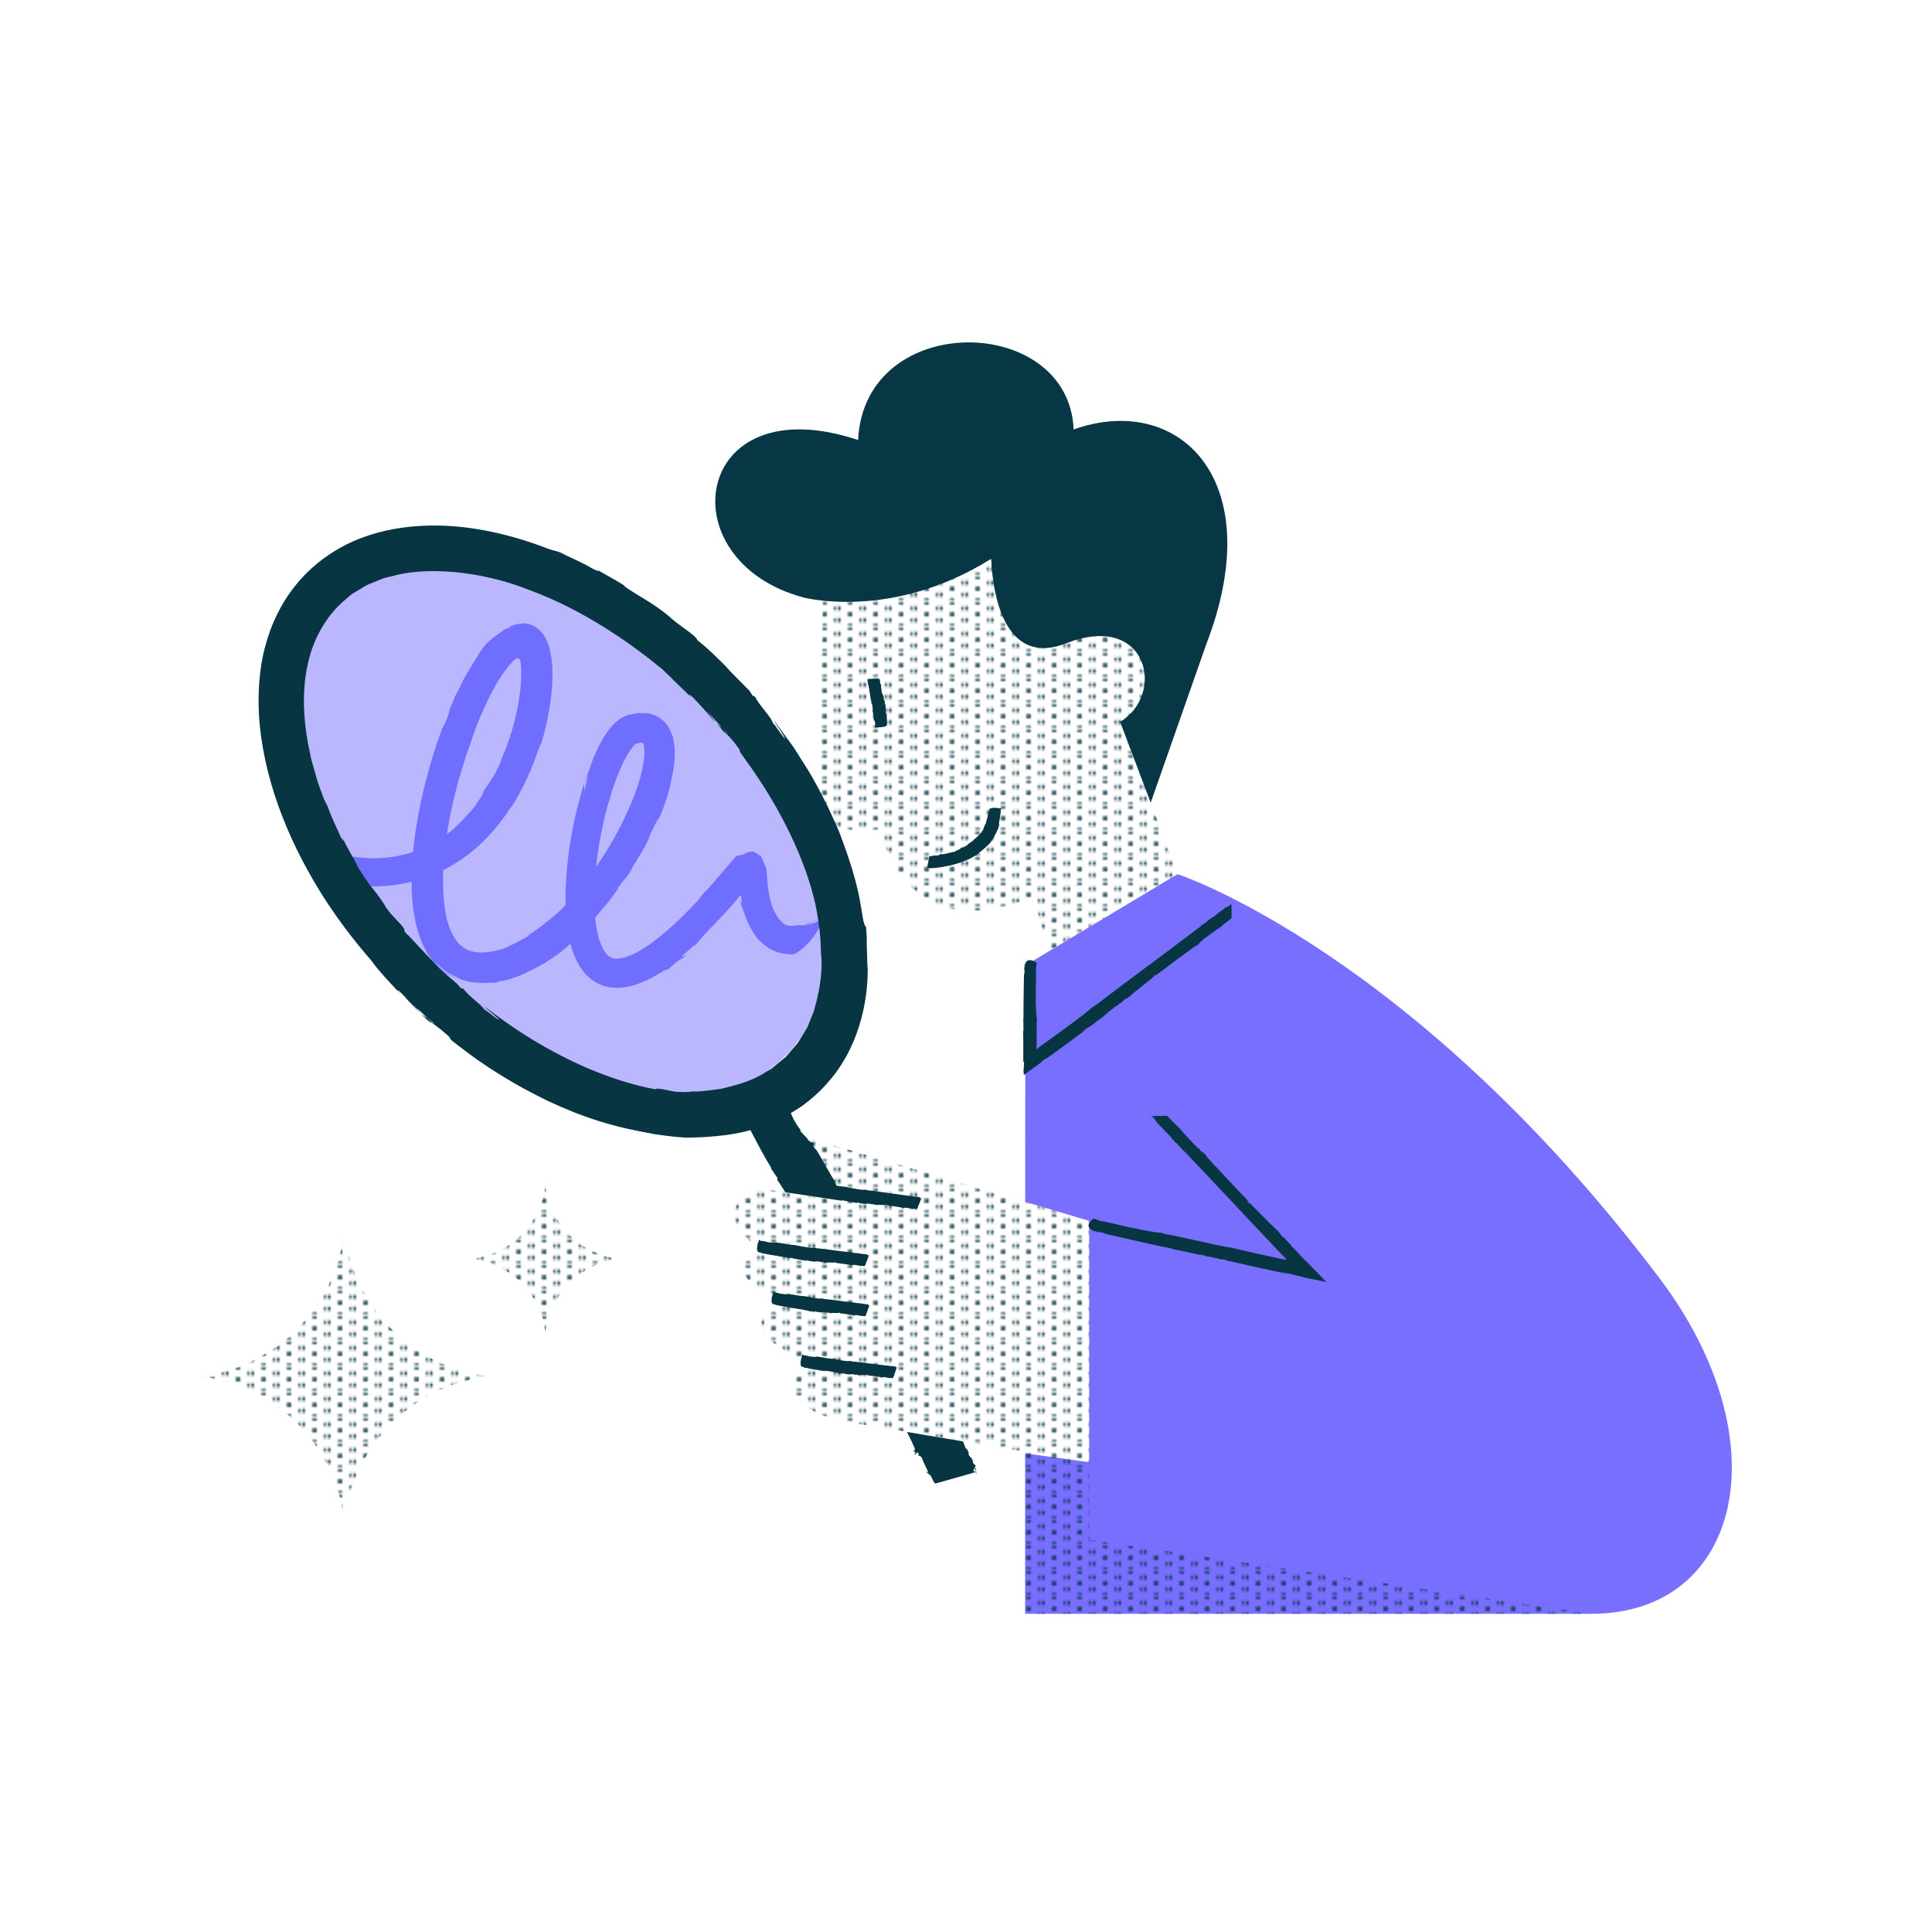 <?xml version="1.0" encoding="UTF-8"?>
<svg id="Layer_1" data-name="Layer 1" xmlns="http://www.w3.org/2000/svg" xmlns:xlink="http://www.w3.org/1999/xlink" viewBox="0 0 200 200">
  <defs>
    <style>
      .cls-1, .cls-2 {
        fill: none;
      }

      .cls-3 {
        clip-path: url(#clippath);
      }

      .cls-4 {
        fill: #bbb7ff;
      }

      .cls-5 {
        fill: #073542;
      }

      .cls-6 {
        fill: #073644;
      }

      .cls-7 {
        fill: #6f6eff;
      }

      .cls-8 {
        fill: #786eff;
      }

      .cls-2 {
        stroke: #8f80ff;
        stroke-miterlimit: 10;
        stroke-width: .22px;
      }

      .cls-9 {
        fill: url(#Dots_Dense);
      }
    </style>
    <pattern id="Dots_Dense" x="0" y="0" width="10.2" height="10.2" patternTransform="translate(-7381.81 -5941.02) scale(.24)" patternUnits="userSpaceOnUse" viewBox="0 0 10.2 10.2">
      <g>
        <rect class="cls-1" x="0" y="0" width="10.2" height="10.2"/>
        <circle class="cls-6" cx="10.2" cy="7.65" r="1"/>
        <circle class="cls-6" cx="5.1" cy="10.2" r="1"/>
        <circle class="cls-6" cx="0" cy="7.65" r="1"/>
        <circle class="cls-6" cx="10.2" cy="2.55" r="1"/>
        <circle class="cls-6" cx="5.1" cy="5.1" r="1"/>
        <circle class="cls-6" cx="0" cy="2.55" r="1"/>
        <circle class="cls-6" cx="5.1" cy="0" r="1"/>
      </g>
    </pattern>
    <clipPath id="clippath">
      <ellipse class="cls-2" cx="58.41" cy="86.27" rx="21.52" ry="35.56" transform="translate(-43.84 66.31) rotate(-44.86)"/>
    </clipPath>
  </defs>
  <g>
    <ellipse class="cls-4" cx="57.77" cy="85.64" rx="21.51" ry="33.39" transform="translate(-43.64 65.93) rotate(-45)"/>
    <path class="cls-9" d="m108.57,98.46l-1.63-5.62c-13.47,5.62-15.8-6.94-15.8-6.94-6.58.63-6.43-1.54-6.28-8.46l.32-15.98c4.51-.65,9.58-3.7,13.89-5.96,1.57-.82,5.33.83,5.39,2.6.15,4.43.68,10.4,6.5,7.43,7.08-3.6,12.04,6.01,4.99,9.2l5.95,15.76-13.33,7.97Z"/>
    <path class="cls-6" d="m115.95,74.73c4.77-2.87,2.86-11.46-5.6-8.13-6,2.36-7.56-4.29-7.74-8.76-10.32,6.48-19.47,4-19.47,4-14.16-3.82-11.43-22,5.69-16.29.64-13.47,21.83-13.11,22.31-1.09,10.78-3.85,20.35,5.07,13.73,22.24l-5.75,16.39-3.16-8.35Z"/>
    <g>
      <g class="cls-3">
        <g>
          <path class="cls-7" d="m24.98,87.27c.47.37,1.36.86,2.23,1.31-.63-.4-1.32-.79-2.23-1.31Z"/>
          <path class="cls-7" d="m27.23,88.59h.01s-.02,0-.03,0h.02Z"/>
          <path class="cls-7" d="m85.68,94.52c-.17.11-.36.23-.56.35.19-.11.39-.23.56-.35Z"/>
          <path class="cls-7" d="m52.97,64.73l-.21.22c-.22.1-.43.15-.6.26-.16.12-.31.23-.44.33-.26.19-.45.32-.6.44-.28.22-.3.26-.38.31-.11.1-.33.18-1,1.12-.11.21-.3.5-.5.84-.22.34-.47.73-.69,1.11-.48.77-.86,1.54-1,1.89,0-.02-.45.93-.47.84-.06.33-.41.99-.64,1.61-.07.23.09-.15.19-.3-.19.46-.35.94-.52,1.41-.24.54-.34.65-.12.05-.73,1.82-2.59,7.17-3.19,12.93-.29,2.87-.33,5.86.43,8.5.39,1.31.94,2.55,1.81,3.46.18.24.42.44.64.62.23.18.43.36.65.5.45.24.86.45,1.19.58-.32-.18-.93-.44-1.42-.82-.24-.2-.47-.4-.67-.58-.19-.19-.3-.38-.39-.52.12.14.23.26.34.37.13.11.24.2.35.29.22.18.42.34.59.48.38.23.7.38,1.01.5.11.12.37.21.7.31.33.1.76.23,1.17.23.87.1,1.68,0,2.18.02.12-.04.23-.1.35-.16l.63-.09c1.35-.38,2.01-.73,2.41-.93.4-.2.52-.26.62-.31.1-.05.18-.1.5-.27.32-.17.86-.48,1.8-1.14,2.1-1.62,2.81-2.63,3.82-3.64-.14.16-.57.53-.14.03.15-.02,1.12-1.36,1.38-1.56.41-.5,1.65-2.18,1.14-1.68.26-.25,1.32-1.77.74-.83.35-.52.7-1.02.91-1.41l-.46.66c1.12-1.79,1.76-2.76,2.28-4.04l-.39.68c.58-1.12,1-2.1,1.3-2.51-.15.41-.34.8-.5,1.21.88-1.92,1.33-3.13,1.74-4.91-.06.21-.1.43-.17.63.11-.6.49-1.74.51-3.47,0-.22-.02-.45-.02-.68-.02-.24-.08-.51-.12-.77-.01-.24-.21-.6-.32-.9-.09-.33-.37-.61-.58-.89-.24-.26-.56-.46-.88-.65-.34-.11-.7-.28-1.06-.27-.34,0-.76-.05-1.03.01l-.86.19c-.34.12-.66.28-.94.49-.25.19-.47.39-.64.58-.36.39-.62.78-.86,1.15-.46.75-.78,1.46-1.06,2.11-.53,1.29-.82,2.32-.94,2.8l.38-.86c-.17.56-.33,1.12-.46,1.69.05-.2-.02-.89.06-1.05-.59,1.8-2.18,7.39-1.96,13.3.08,1.48.26,2.98.8,4.45.27.73.65,1.45,1.21,2.09.56.64,1.35,1.14,2.15,1.34,1.64.38,2.9-.09,3.78-.44.9-.38,1.5-.77,1.9-1,1.24-.77.3-.03.29,0,1.44-1.05.58-.51,1.76-1.41.31-.25-.01.11-.19.26.5-.41.97-.78.98-.84-.64.49-.45.19-.75.35.49-.39.95-.81,1.41-1.22v.11c.29-.28.64-.84,1.92-2.11.52-.54,1.06-1.1,1.57-1.68l.5-.56.27-.32c.19-.19.34-.48.55-.59.02.28.05.55.07.82v.02s0,0-.01,0c-.03-.01-.07-.17-.1-.3,0,.11.03.26.03.4v.05s0-.05,0-.06c0-.01,0-.02.01-.02.03.01.09.39.08.23.16.44.31.88.47,1.32.27.64.6,1.31,1.08,1.92.49.6,1.15,1.12,1.86,1.41.71.29,1.43.36,2.02.33.05-.04.4-.22.79-.54.4-.32.83-.76,1.18-1.24.71-.95,1.11-1.97,1.07-2.05.45-.26.9-.57.98-.62-.06.01-.96.59-1.43.84l-.04.13c-1.11.54-.29.11-1.37.51-.08-.05.91-.38,1.77-.9-.78.45-1.59.68-1.87.84-.71.14.04-.08-.78.03-.57.11-1.14.07-1.48-.23h.02c-.4-.36-.74-.84-1-1.43-.19-.37-.61-1.72-.7-4.05-.03-.07-.06-.16-.1-.24l.12.21v.1s.01-.07,0-.11c-.1-.26-.23-.57-.38-.92-.08-.15-.16-.41-.24-.49-.08-.05-.17-.11-.26-.17-.09-.06-.18-.12-.27-.18-.06-.03-.07-.06-.16-.09-.12-.03-.2-.08-.27-.04-.3.08-.61.15-.91.21.35-.06.64-.08-.09.13-.18.04-.34.08-.51.12-.07-.03-.2.17-.31.28-.11.13-.22.25-.33.38-.43.5-.83.97-1.21,1.41-.19.22-.38.44-.57.66-.16.18-.32.35-.47.53-.19.2-.37.39-.57.6l-.66.83c-.9.94-2.48,2.64-4.58,4.22-1.03.76-2.28,1.51-3.33,1.69-.52.08-.87.03-1.14-.16-.3-.16-.62-.62-.87-1.19-.5-1.19-.69-2.76-.72-4.24-.04-1.5.07-2.98.23-4.34.32-2.72.87-4.93,1.22-6.18l-.04.2c.29-1.07.68-2.29,1.2-3.53.26-.62.57-1.25.91-1.81.17-.28.36-.53.53-.73.09-.1.16-.16.23-.22.02-.02.05-.02.07-.04.1,0,.33-.07.43-.09.05,0,.13,0,.15,0,.06.04.13.04.16.16.02,0,.04.22.07.38.03.17,0,.4.02.6l-.06.69-.12.73c-.42,1.99-1.26,4.05-2.23,5.95-1.93,3.82-4.44,7.03-6.51,9.06-.95.81-2.26,1.89-3.35,2.5.61-.32.44-.16-.03.11-1.65.92-1.73.85-1.78.91-.03.02-.06.04-.3.14-.24.11-.69.27-1.58.42-1.05.16-2.65.23-3.68-1.41-.52-.81-.89-1.97-1.05-3.25-.17-1.28-.19-2.67-.13-4.06.32-5.62,2.14-11.07,2.87-13.01.65-2.18,1.88-4.75,2.96-6.57l-.09.19c.16-.23.38-.64.72-1.07.17-.22.35-.48.56-.69.09-.1.18-.2.28-.3l.11-.09c.08-.06.18-.11.28-.13.12-.03.21.08.25.19.04.13.06.19.08.38.05.43.06.89.04,1.36-.05,1.89-.46,3.85-.92,5.43-.47,1.59-.99,2.81-1.26,3.43l.16-.32c-.44,1.09-.71,1.53-.94,1.9-.24.37-.46.69-.97,1.44.25-.12-.83,1.56-1.35,2.11v-.04c-.37.43-.98,1.14-1.74,1.8-.76.67-1.68,1.29-2.51,1.71l.03-.09c-.67.39-1.7.81-2.73,1.05-1.03.25-2.04.33-2.6.35-1.28.04-2.93-.12-4.65-.56-1.72-.43-3.52-1.09-5.16-1.82-.67-.39-1.33-.8-1.98-1.22-.1-.05-.21-.09-.31-.15,0,0-1.1.05-1.75.43-.63.37-.82,1.15,1.3,2.58l-.1.02c.3.15.59.31.9.45,1.07.57,1.63.7,1.52.74-.51-.22-1.01-.47-1.5-.71,1.09.55.31.21-.13.04.45.23.88.45,1.26.64.23.07-.15-.09-.32-.19.62.24,1.46.57,2.22.87,1.18.45.03.14,1.43.63,1.86.61,3.81,1.02,5.81,1.14,2,.11,4.05-.11,6-.74,1.96-.62,3.77-1.66,5.34-2.96,1.57-1.31,2.87-2.88,3.96-4.57.12-.14,0,.04-.11.25,1.3-2.06,2.19-4.01,2.87-6.08.22-.56.31-.71.39-.87-.09.16.86-2.69,1.05-5.86.05-.79.05-1.61-.03-2.42,0-.15-.07-.56-.13-.86-.04-.32-.16-.61-.23-.9-.21-.55-.46-1.03-.79-1.36-.63-.67-1.51-.95-2.05-.79-.57.02-.9.19-.94.21Z"/>
        </g>
      </g>
      <ellipse class="cls-2" cx="58.41" cy="86.27" rx="21.52" ry="35.56" transform="translate(-43.84 66.31) rotate(-44.86)"/>
    </g>
    <g>
      <path class="cls-5" d="m72.6,73.04c.31.46.94,1.14,1.51,1.82-.38-.57-.83-1.14-1.51-1.82Z"/>
      <polygon class="cls-5" points="74.13 74.87 74.14 74.88 74.12 74.85 74.13 74.87"/>
      <path class="cls-5" d="m74.91,68.85c-.17-.17-.37-.35-.57-.55.19.19.38.37.57.55Z"/>
      <path class="cls-5" d="m80.39,110.77v.21c-.74.5-.88.51-1.01.52-.13,0-.21.05-.96.41-.24.26-.9.51-1.58.69-.68.19-1.38.27-1.66.41.01-.02-.84.09-.8,0-.24.18-.88.12-1.42.19-.2.04.15.04.3.06-.42.05-.85.06-1.27.09-.5-.06-.62-.14-.08-.14-.83-.03-2.47-.11-4.51-.53-2.04-.41-4.46-1.18-6.8-2.2-2.34-1.02-4.61-2.28-6.44-3.46-1.84-1.18-3.25-2.27-4.03-2.83.33.37,1.31,1.05,1.59,1.43-.88-.52-1.18-.92-1.59-1.11-.16-.42-1.71-1.44-2.13-2.14l-.31-.09-.32-.39c-1.7-1.45-1.87-1.65-2.01-1.78-.13-.14-.23-.24-1.58-1.67-1.57-1.67-2.4-2.4-3.14-3.44.12.15.37.6-.03.15.02-.14-1.04-1.2-1.11-1.51-.37-.45-1.42-2.01-1.2-1.4-.12-.31-1.01-1.73-.4-.93-.31-.47-.59-.95-.82-1.28l.34.64c-1.03-1.61-1.43-2.58-2.13-3.61l.27.65c-.55-1-.97-1.86-1.01-2.33l.55,1.03c-.84-1.69-1.27-2.73-1.9-4.16.06.18.12.35.19.52-.43-.89-1.56-3.81-2.05-6.81-.57-3-.3-5.96-.21-6.82-.09.26-.16.52-.25.78.03-.51.09-1.01.17-1.52-.04.18.24.79.18.93.16-.78.45-2.42,1.39-4.18.89-1.78,2.54-3.59,4.64-4.74,2.09-1.18,4.57-1.65,6.63-1.73,2.07-.08,3.73.17,4.49.3,1.22.28.19.23.17.25,1.49.23.67-.03,1.93.26.34.1-.09.08-.29.05.56.1,1.05.27,1.11.24-.67-.23-.35-.29-.62-.46.55.12,1.08.29,1.62.44l-.1.07c.35.12,1,0,2.55.62,2.63,1.02,5.41,2.37,7.82,3.9-.07.03-.59-.27-1.13-.53.33.19.83.49,1.11.71-.53-.45,1.05.57.62.25,1.91.92,3.96,2.73,5.48,3.8.13-.03,1.48-.09,2.85-.1,1.36-.01,2.75.02,2.83-.07.44.43.87.87.99,1.01-.07-.15-.92-1.02-1.41-1.44l-.17.02c-1.13-.96-.2-.3-1.28-1.26.02-.14,1.03.74,1.88,1.54-.76-.74-1.49-1.51-1.89-1.7-.72-.68.17-.03-.71-.85-.67-.53-1.61-1.16-2.35-1.8h.03c-1.84-1.55-3.05-2.03-4.85-3.28l.22.09c-.62-.47-1.98-1.18-3.2-1.88.34.21.61.44-.14.06-1.4-.81-2.44-1.2-3.49-1.75l-1.1-.32c-1.32-.51-3.64-1.36-6.62-1.93-2.97-.57-6.65-.81-10.33.02-1.83.41-3.64,1.1-5.23,2.08-1.6.97-2.96,2.19-4,3.47-1.06,1.28-1.79,2.61-2.3,3.77-.52,1.16-.8,2.18-.99,2.91l.05-.23c-.6,2.25-.85,5.15-.54,8.23.31,3.08,1.14,6.34,2.35,9.41,1.2,3.09,2.77,5.99,4.39,8.52,1.64,2.52,3.34,4.67,4.78,6.31.78,1.11,2.08,2.46,3.05,3.49-.51-.6-.27-.46.15-.01,1.53,1.51,1.6,1.54,1.68,1.57.08.03.14.09,1.79,1.5,1.9,1.61,6.65,5.41,12.11,7.98,2.71,1.31,5.56,2.34,8.05,2.94,2.49.62,4.6.82,5.77.89,2.49-.03,5.7-.25,8.08-1.27l-.23.12c.64-.23,2.04-.76,3.66-1.8.81-.51,1.64-1.19,2.44-1.97.78-.8,1.54-1.7,2.16-2.7,1.27-1.98,2-4.23,2.35-6.11.36-1.88.35-3.4.35-4.17,0,.14-.02.28-.03.41-.04-1.33-.06-1.88-.07-2.41,0-.5.02-.94-.09-1.98-.12.29-.59-1.91-.82-2.72l.04.02c-.3-1.25-1.28-3.97-2.11-5.87l.12.04c-.72-1.58-2.15-4.51-2.8-5.56-1.33-2.5-3.7-6.21-6.3-8.97-.46-.68-.95-1.34-1.43-2l-.27-.24s-1.29-.13-2.18.27c-.91.41-1.41,1.31-.07,3.25h-.12s.63.69.63.69c.7.86,1.1,1.19.99,1.19-.33-.38-.64-.78-.98-1.15.72.85.17.3-.16.02.31.35.59.7.8,1,.17.14-.07-.15-.17-.29.41.43,1.03,1,1.44,1.61.7.9-.06.14.73,1.2,4.1,5.59,7.15,11.83,8.12,18.49-.02.16-.04-.02-.08-.21.31,1.99.34,3.77.18,5.52-.12.48-.19.6-.25.73.06-.15-.24,2.3-1.4,4.33-.56,1.02-1.31,1.92-1.94,2.54-.64.62-1.16.94-1.18.97Z"/>
    </g>
    <path class="cls-5" d="m100.43,144.37s-.06-.08-.09-.13c.03.05.06.09.09.13Z"/>
    <g>
      <path class="cls-5" d="m91.75,75.17s.03-.05.03-.07c-.03.02-.04.05-.03.07Z"/>
      <polygon class="cls-5" points="91.78 75.09 91.78 75.09 91.78 75.09 91.78 75.09"/>
      <path class="cls-5" d="m89.79,70.27s0,.01,0,.02c0,0,0-.01,0-.02Z"/>
      <path class="cls-5" d="m91.73,73.84h-.05c0-.06.06-.02.04-.08-.08-.01,0-.09-.04-.11,0,0,0-.03.03-.03-.04,0-.01-.03-.02-.04-.01,0-.01,0-.02.01l-.02-.04s.03-.02.04,0c0-.11-.02-.61-.05-.72-.03.02,0,.05-.05.07-.03-.03,0-.04-.03-.05.07-.02,0-.07.08-.1h-.04s.02-.02.02-.02c-.06-.13-.02-.03-.03-.14-.01-.07-.07-.09-.06-.13,0,0-.02.02-.03,0,.03,0-.03-.04,0-.06,0-.02,0-.07-.05-.05.02-.01.03-.06.05-.04,0-.02,0-.03,0-.04v.02c-.02-.06,0-.09-.04-.12l-.02.02s-.01-.06.03-.08l.02.03c0-.06-.01-.09-.05-.13v.02c-.05-.05-.13-.36-.19-.4l-.03.03-.04-.04s.12,0,.11.01c-.02-.1-.1-.62-.09-.71.02-.04.06-.01.06-.01-.02-.04-.04-.02-.04-.05,0-.01.03,0,.04,0,0-.02,0-.03-.01-.03-.01.02-.06.02-.09.03v-.05s.03,0,.03,0c0-.01-.08-.02-.07-.07,0-.08-.02-.17-.02-.26.02,0,.03.02.04.03,0-.01,0-.03,0-.04-.03.02-.02-.03-.04-.02-.08-.05-.02-.14-.08-.19-.06,0-1.11.01-1.18.02,0-.02,0-.03,0-.04-.02,0-.02.04,0,.06h.04s-.02.01-.02.05c-.03,0-.04-.03-.05-.06,0,.03-.02.06.02.07-.01.03-.04,0-.05.04.01.02.05.05.03.08h0c-.03.07.06.09.03.15h-.01s.01.06,0,.1c0-.01.03-.02.03,0-.02.05,0,.07-.01.11l.04.03c.01.15.13.73.15.88h0c.04.22.1.69.17.92-.03.04-.01.09-.02.13.01-.02.03-.02.04,0,0,.12.02,0,.05.12.05.13.07.65.06.78.05.06.03.14.07.2h-.01c.03.06.03.45.05.53h0c.04.05-.02.05-.03.11.05-.01.09.04.1.06h-.01s.07.1.08.16h-.03s.03.13.04.17c0,.08-.04.2.01.3l-.07.08h0s1.01,0,1.2-.16h.03s0-.03,0-.03c.01-.03-.02-.04,0-.05v.04s.02-.01.04,0c0-.01,0-.03.01-.04-.01,0-.01,0-.02.01-.01-.02-.04-.04-.03-.06,0-.03.05,0,.05-.05,0-.21,0-.41-.02-.61.01,0,.01,0,.02,0-.02-.06-.02-.12-.04-.17.01-.02.03-.02.04-.03-.02.01-.06-.31-.06-.31Z"/>
    </g>
    <g>
      <path class="cls-5" d="m102.44,83.63s-.04.08-.05.12c.03-.03.05-.07.05-.12Z"/>
      <polygon class="cls-5" points="102.39 83.76 102.39 83.76 102.39 83.75 102.39 83.76"/>
      <path class="cls-5" d="m95.91,89.83h.05s-.04,0-.05,0Z"/>
      <path class="cls-5" d="m101.79,85.8l.04.03c-.04.09-.06,0-.1.09.04.07-.1.12-.08.17,0,0-.03.03-.05.02.03.03-.02.04-.03.07,0,.02.01,0,.03,0l-.03.06s-.05,0-.04-.02c-.08.16-.71.72-.87.82.04,0,.07-.04.12-.02-.03.05-.07.04-.07.07-.06-.05-.1.05-.17.02v.04s-.02,0-.02,0c-.16.16-.02.06-.2.15-.1.06-.12.14-.19.15,0,0,.04,0,.02.03-.02-.03-.06.06-.09.04-.02.02-.11.06-.06.09-.03-.01-.11.02-.07-.02-.03.01-.05.02-.07.04h.04c-.09.05-.16.03-.2.09h.04c-.06.03-.1.05-.14.02l.05-.04c-.09.04-.15.07-.22.12h.03c-.07.09-.61.29-.69.38l.06.02-.08.06s0-.13.02-.12c-.17.07-1.14.29-1.32.28-.07-.01-.02-.06-.02-.06-.08.02-.03.04-.11.05-.02,0,0-.03.01-.04-.03,0-.06,0-.06.02.04,0,.03.06.05.08h-.09s0-.02,0-.02c-.02,0-.04.08-.14.08-.23.01-.31.02-.49.03,0-.02.03-.03.07-.04-.02,0-.05,0-.07,0,.04.03-.06.02-.03.04-.11.08-.26.01-.36.06,0,.06-.23,1.1-.24,1.17-.04,0-.08,0-.09-.01,0,.02.09.03.13.02v-.04c.09-.01.03.02.11.02,0,.03-.07.04-.14.04.06,0,.12.03.15,0,.06.01,0,.04.06.06.05,0,.11-.04.17-.03h0c.14.04.21-.05.34-.02h-.01s.13,0,.21.01c-.02,0-.04-.03,0-.04.09.01.15,0,.22.01l.06-.04c.32,0,1.56-.27,1.86-.38h-.01c.47-.14,1.44-.48,1.86-.81.09-.01.18-.07.26-.1-.05.01-.05-.02-.01-.03.21-.15,0-.03.21-.19.24-.17,1.14-.93,1.27-1.18.05-.15.18-.28.24-.41v.02c.08-.13.49-.91.51-1.08v.02c0-.16.04-.12.09-.24-.06,0-.05-.13-.04-.18h.01c.01-.07,0-.25.03-.37h.03c.03-.31.03-.3.03-.35.03-.16.1-.42.07-.64l.09-.14v-.02s-.25-.06-.53-.08c-.28-.02-.58,0-.7.12h-.03s0,.04,0,.04c-.02.06.01.09-.02.08v-.08c0,.06-.02.02-.03,0,0,.02-.01.05-.02.07.01.01.01,0,.02-.02,0,.03.03.08.01.11,0,.06-.05,0-.06.07-.03.17-.05.36-.08.53-.06.16-.11.33-.14.5-.01,0-.01,0-.01-.02-.02.1-.03.2-.06.29-.02.02-.04.02-.06.02.03,0-.2.49-.2.49Z"/>
    </g>
    <g>
      <path class="cls-5" d="m41.81,103.06c.35.47,1.06,1.17,1.74,1.83-.46-.57-.99-1.14-1.74-1.83Z"/>
      <polygon class="cls-5" points="43.57 104.9 43.58 104.91 43.56 104.89 43.57 104.9"/>
      <path class="cls-5" d="m44.14,98.88c-.15-.16-.32-.34-.49-.52.16.18.33.36.49.52Z"/>
      <path class="cls-5" d="m86.23,110.71c-.01-.08-.02-.15-.04-.23.66-1.07.8-1.21.92-1.33.06-.06.12-.11.23-.28.11-.17.32-.44.51-.99.05-.48.47-1.35.77-2.24.26-.9.52-1.79.55-2.18.04.02.17-1.07.24-.99-.09-.35.11-1.13.15-1.82-.03-.25-.04.18-.12.36.06-.53,0-1.04,0-1.56.05-.61.13-.76.14-.1.05-1.02,0-3.02-.44-5.41-.35-2.42-1.25-5.15-2.27-7.83-1.13-2.62-2.41-5.18-3.72-7.18-.32-.51-.62-.99-.91-1.44-.3-.45-.6-.84-.87-1.21-.54-.74-.98-1.34-1.29-1.76.23.49,1.04,1.49,1.2,1.98-.72-.84-.92-1.33-1.28-1.66-.05-.49-1.48-1.9-1.82-2.7l-.3-.16c-.1-.16-.19-.32-.29-.47-1.7-1.71-1.89-1.91-2.04-2.06-.14-.15-.19-.3-1.74-1.77-1.79-1.72-2.88-2.25-3.87-3.2.16.13.52.54.01.16,0-.18-1.39-.98-1.58-1.25-.52-.36-2.15-1.57-1.68-1.03-.23-.27-1.75-1.26-.8-.74-.51-.33-1-.67-1.4-.88l.64.46c-1.73-1.13-2.72-1.71-3.96-2.25l.64.42c-1.08-.61-2.04-1.01-2.42-1.36l1.19.49c-.94-.43-1.7-.77-2.42-1.09-.72-.32-1.45-.52-2.27-.8l.58.22c-1.04-.34-4.33-1.41-7.77-1.82-.87-.07-1.73-.13-2.56-.19-.83.02-1.63.05-2.35.07-1.44.15-2.57.35-3.07.49.32-.04.65,0,.97-.02-.29.06-.59.09-.88.17l-.87.27c.2-.05.77-.61.95-.6-.48.12-1.2.3-2.12.53-.46.09-.94.34-1.47.54-.26.11-.53.22-.81.34-.14.06-.28.12-.42.18-.14.08-.27.16-.41.24-2.32,1.14-4.69,3.39-6.18,6.09-1.52,2.71-2.1,5.72-2.28,8.14.01,1.21-.08,2.3.03,3.18.07.88.13,1.56.17,2,.16,1.4-.16.28-.19.27.37,1.68.27.7.53,2.13.05.39-.11-.06-.17-.28.13.63.21,1.21.3,1.24-.16-.78.09-.49.12-.84.09.62.3,1.19.45,1.79l-.12-.05c.05.2.19.43.37.84.09.2.19.44.29.75.12.29.26.64.4,1.07.94,2.9,2.48,5.81,4.01,8.42-.06-.02-.47-.51-.79-1.07.18.37.53.88.69,1.22-.3-.67.74,1.04.47.53.35.44.69.92,1.03,1.43.36.49.73,1,1.1,1.49.36.5.71,1,1.06,1.46.37.44.73.85,1.07,1.2.14,0,1.49.23,2.83.35,1.37.11,2.67.15,2.77.07.38.41.76.83.86.97-.06-.15-.79-.98-1.22-1.38l-.17.02c-.96-.96-.16-.28-1.06-1.25.02-.11.88.75,1.62,1.53-.64-.72-1.25-1.46-1.59-1.68-.54-.73.17-.01-.49-.88-.5-.58-1.28-1.27-1.73-2.04h.02c-.58-.91-1.1-1.55-1.61-2.18-.46-.65-.91-1.29-1.39-2.15l.14.16c-.35-.6-1.03-1.78-1.58-2.9.15.32.23.63-.14-.02-.58-1.31-1.02-2.18-1.36-3.17l-.44-.9c-.19-.59-.55-1.37-.79-2.35-.14-.49-.29-1.01-.45-1.57-.14-.56-.23-1.17-.37-1.79-.46-2.5-.63-5.51.02-8.26.61-2.76,2.11-5.12,3.89-6.57.22-.18.42-.38.64-.55.24-.14.47-.28.69-.41.45-.27.85-.56,1.3-.7.43-.18.82-.34,1.16-.48.36-.13.7-.18.97-.26l-.17.06c3.31-1.05,9.19-.77,14.64,1.45,5.51,2.04,10.47,5.57,13.55,8.12.45.43.99.94,1.51,1.47.54.52,1.08,1.04,1.54,1.49-.49-.53-.26-.41.15-.02,2.68,2.91.27.11,2.97,3.07,1.55,1.69,5.04,6.13,7.24,11.13,1.18,2.46,1.95,5.05,2.45,7.23.45,2.19.56,3.98.56,4.95.27,2.1-.27,4.63-.86,6.48l.04-.19c-.1.24-.25.63-.44,1.11-.08.25-.23.5-.4.77-.16.27-.34.55-.52.86-.16.32-.43.59-.68.88-.25.29-.51.59-.78.9-.32.26-.64.53-.97.8-.17.13-.32.28-.49.41l-.56.32c-1.43.98-3.2,1.42-4.65,1.77-.75.12-1.44.17-2.01.25-.57.06-1.05.02-1.37.04l.34.02c-2.22.13-1.92-.16-3.67-.34.21.26-1.73-.04-2.46-.17l.04-.03c-.56-.08-1.45-.34-2.45-.56-1-.23-2.05-.65-2.95-.95l.11-.06c-.76-.23-1.79-.73-2.78-1.17-.97-.48-1.87-1.01-2.37-1.28-2.25-1.34-5.52-3.73-8.22-5.98-.52-.55-.98-1.17-1.48-1.74l-.26-.21s-1.24-.02-2.15.39c-.9.41-1.46,1.29.11,3.26l-.12.02.72.66c.84.83,1.36,1.07,1.22,1.1-.4-.36-.84-.68-1.22-1.06.86.81.2.31-.16.03.35.36.72.66,1,.94.2.12-.11-.14-.23-.28.51.38,1.25.88,1.82,1.41.94.77-.06.2,1.08,1.06,2.94,2.33,6.13,4.28,9.51,5.91,3.39,1.6,7.02,2.84,10.96,3.35.18.06-.04.03-.27.03,1.2.08,2.31.28,3.44.22.56,0,1.11-.01,1.67-.02.55-.03,1.11-.13,1.67-.2.63-.03.81,0,1,.02-.21-.02,2.96-.49,5.88-2.14,1.48-.78,2.76-1.92,3.69-2.81.84-.98,1.41-1.64,1.45-1.69Z"/>
    </g>
    <g>
      <polygon class="cls-8" points="121.9 90.49 164.75 167.06 106.12 167.06 106.12 150.45 112.77 151.37 112.77 126.39 106.13 124.42 106.14 99.94 121.9 90.49"/>
      <polygon class="cls-9" points="106.12 167.06 164.75 167.06 112.77 159.36 112.77 151.37 106.12 150.26 106.12 167.06"/>
      <path class="cls-8" d="m112.77,126.39l25.99,5.07-16.86-40.97s24.31,7.97,49.86,41.79c12.82,16.97,8.43,34.78-7.02,34.78l-51.97-7.7v-32.97Z"/>
      <g>
        <path class="cls-5" d="m106.09,99.55c-.03.11-.03.31-.04.5.03-.14.04-.3.04-.5Z"/>
        <polygon class="cls-5" points="106.05 100.05 106.05 100.06 106.05 100.05 106.05 100.05"/>
        <path class="cls-5" d="m127.57,93.49s-.08.06-.12.09c.04-.03.07-.05.12-.09Z"/>
        <path class="cls-5" d="m105.96,109.92h.05c0,.84-.06.33-.05,1.11.02.04.03.13.03.25.35-.27.85-.59,1.03-.76,0,.01.3-.21.28-.17.1-.12.32-.25.52-.41.07-.06-.06.03-.11.05l.44-.34c.18-.12.24-.13.05.02.33-.24,1.27-.91,2.2-1.59.89-.66,1.77-1.3,2.11-1.56-.1.04-.29.2-.4.22.16-.15.26-.18.32-.26.11,0,.39-.27.57-.31l.03-.07.1-.04c.74-.6.16-.15.84-.64.39-.29.54-.48.77-.62-.03.02-.13.07-.04-.02.04.02.25-.22.33-.23.1-.08.42-.31.28-.27.07-.02.36-.23.2-.08.1-.07.2-.13.26-.19l-.13.08c.32-.25.52-.35.71-.54l-.13.07c.19-.15.36-.27.46-.29l-.19.16c.32-.24.52-.39.77-.61l-.1.07c.32-.29,2.09-1.66,2.38-1.94l-.17.08.25-.23s-.06.19-.09.2c.58-.44,3.61-2.71,4.16-3.09.23-.14.07.02.08.03.26-.21.09-.12.32-.28.07-.04,0,.03-.03.06.1-.08.2-.13.19-.15-.13.08-.11,0-.18.02l.29-.21v.03c.07-.05.12-.19.42-.38.5-.37,1-.73,1.49-1.09,0,.02-.09.1-.19.19.07-.05.16-.12.23-.16-.14.06.19-.17.09-.11.31-.32.81-.61,1.09-.88-.01-.07.02-1.38-.03-1.44.1-.07.2-.14.23-.16-.04,0-.23.14-.33.22v.05c-.22.18-.06.02-.29.19-.03-.02.17-.18.36-.32-.17.12-.35.22-.39.3-.16.1,0-.05-.2.08-.13.11-.28.26-.45.36h0c-.39.24-.54.46-.9.68l.03-.04c-.13.07-.35.27-.58.41.07-.04.13-.06,0,.04-.26.17-.42.31-.62.43l-.16.16c-.87.65-4.3,3.22-5.17,3.88l.03-.03c-1.33,1-4.07,3.02-5.42,4.08-.23.13-.52.36-.75.51.13-.08.1-.03,0,.04-.68.5-.03.05-.71.57-.77.61-3.82,2.82-4.53,3.31-.09.13-.18.15-.29.27l.02-.03s-.01.01-.03.02c0-.46,0-2.14.01-2.54v.08c-.04-.5.02-.43.03-.83-.05.05-.08-.38-.09-.54h.01c0-.24-.06-.8-.06-1.2l.03.02c-.03-.34-.02-.98-.02-1.22.01-.56.06-1.42.02-2.16l.08-.48v-.07s-1.01-.78-1.22.21l-.03-.02v.19c-.01.23.02.34,0,.33v-.32c0,.23-.02.07-.04-.02,0,.1,0,.19-.02.27.01.05.01-.03.02-.07.01.13.04.3.02.46,0,.24-.05.02-.05.3-.02,1.48-.06,2.91-.05,4.4-.01.03-.01,0-.02-.05,0,.47.01.82.02,1.26-.01.11-.03.14-.04.18.01-.03.02.53.02,1.11,0,.97,0,1.92,0,2Z"/>
      </g>
      <g>
        <path class="cls-5" d="m112.8,127.33c.13.06.37.11.59.17-.17-.07-.35-.12-.59-.17Z"/>
        <polygon class="cls-5" points="113.4 127.5 113.4 127.5 113.39 127.49 113.4 127.5"/>
        <path class="cls-5" d="m119.14,115.47s.08.09.13.14c-.04-.05-.08-.08-.13-.14Z"/>
        <path class="cls-5" d="m124.27,129.92l.05-.04c.53.11.14.09.64.19.21-.03.82.18,1,.18,0,0,.24.06.22.08.08-.02.25.04.41.07.06,0-.04-.02-.08-.04l.35.06c.13.04.16.07.01.04.46.1,1.78.4,3.1.7,1.6.35,3.19.69,3.8.82-.26-.09-.86-.19-1.08-.29.49.08.73.17.94.18.24.12,1.09.25,1.58.43l.08-.02.3.09c1.75.34.97.18,1.7.35-.1-.11-.26-.29-.52-.56-.83-.88-1.3-1.3-1.7-1.76.07.07.2.25-.02.03.02-.04-.56-.56-.61-.67-.1-.11-.29-.3-.47-.49-.09-.09-.13-.13-.15-.14-.02-.01-.03,0,0,.03-.04-.08-.33-.41-.14-.23-.1-.11-.19-.22-.27-.29l.12.15c-.35-.36-.51-.59-.76-.79l.11.15c-.21-.22-.38-.4-.43-.52l.22.21c-.34-.36-.55-.58-.85-.86l.1.11c-.4-.35-2.31-2.34-2.68-2.66l.13.19-.31-.28s.23.06.25.1c-.61-.65-3.82-4.04-4.36-4.66-.21-.26,0-.08,0-.09-.29-.29-.15-.1-.38-.36-.06-.07.03,0,.07.03-.11-.11-.19-.22-.21-.22.12.15.03.12.06.2l-.3-.33h.03c-.07-.08-.23-.13-.52-.46-.52-.56-1.04-1.12-1.55-1.67.02,0,.13.1.25.21-.07-.07-.17-.18-.23-.26.1.15-.23-.21-.14-.1-.42-.35-.85-.9-1.22-1.22-.08.01-1.5,0-1.56.05-.1-.11-.2-.22-.23-.26.01.04.21.26.32.37h.05c.25.24.04.07.28.32-.01.04-.24-.19-.43-.4.17.19.33.39.42.44.15.18-.05,0,.14.23.15.14.35.32.5.5h0c.37.44.64.61.97,1.01l-.05-.03c.11.15.38.4.59.65-.06-.07-.1-.15.04,0,.25.29.44.47.61.69l.21.17c.92.97,4.54,4.81,5.46,5.78l-.04-.03c.7.75,1.77,1.88,2.85,3.02.54.57,1.08,1.14,1.58,1.67.12.13.24.25.36.37l.06.06s.09.08.13.12c-.02.02.04.07.05.1h0s.08.04.1.06h0c-.21-.05.05.03-.16,0-.08-.01-.13-.02-.39-.07-.61-.13-1.31-.29-2.02-.44-1.39-.31-2.77-.63-3.32-.75-.57-.07-1.27-.26-1.83-.35h.06c-.65-.14-3.91-.85-4.64-1l.09.03c-.61-.1-.51-.13-.99-.25.05.07-.47-.02-.67-.05h0c-.28-.06-1.05-.19-1.47-.26l.03-.02c-.41-.06-1.18-.23-1.47-.29-.67-.16-1.69-.43-2.6-.58l-.56-.21h-.09s-1.14.77,0,1.23l-.02.02.24.05c.28.07.42.07.39.09l-.38-.09c.28.07.08.04-.03.03.1.03.19.05.32.08.06,0-.04-.02-.08-.04.15.02.37.04.55.09.29.06,0,.05.35.13,1.78.4,3.49.81,5.29,1.19.04.02-.01,0-.06,0,.56.11,1,.2,1.52.3.13.04.17.07.21.09-.04-.02.64.12,1.34.27.7.15,1.38.3,1.43.31Z"/>
      </g>
      <g>
        <g>
          <path class="cls-5" d="m77.17,115.71c-.04.16.05.33.13.5.02-.18-.02-.33-.13-.5Z"/>
          <polygon class="cls-5" points="77.3 116.21 77.31 116.22 77.3 116.21 77.3 116.21"/>
          <path class="cls-5" d="m100.43,144.37s-.06-.08-.09-.13c.03.05.06.09.09.13Z"/>
          <path class="cls-5" d="m87.21,124.31l-5.92-.89c-.35-.56-.82-1.32-.85-1.26.02-.05.06-.11.04-.23-.25-.32-.44-.67-.72-1.03.04.03.06.06.08,0-.79-1.26-1.43-2.54-2.12-3.84-.13-.24.12-.14,0-.35-.04-.16-.21-.25-.31-.34,0,.04.04.11-.02.1-.01-.08-.05-.17-.09-.26.1.05.23.16.14-.06l.15.28c.1-.04-.06-.07-.14-.3l-.11-.16.1-.04c.16-1.24,3.67-2.47,3.67-2.47l.06.05v.57c.49.56.78,1.39,1.03,1.88.14.2.42.77.7,1l-.1.04c.23.33.66.72.82.91h-.04c.1.15.41.45.55.31.15.37-.05.4.31.77l-.02-.08c.35.46,1.65,2.91,1.96,3.3l-.06-.02c.3.3.56,1.79.88,2.11Z"/>
        </g>
        <g>
          <path class="cls-5" d="m83.48,123.56s.09.05.15.06c-.04-.04-.09-.06-.15-.06Z"/>
          <polygon class="cls-5" points="83.63 123.62 83.63 123.62 83.63 123.62 83.63 123.62"/>
          <path class="cls-5" d="m95.45,124.06s-.03,0-.05,0c.02,0,.03,0,.05,0Z"/>
          <path class="cls-5" d="m86.51,124.17l.02-.05c.14.02.03.07.16.07.06-.07.22.04.27.01,0,0,.06.02.05.04.03-.04.07,0,.11,0,.02,0,0-.01-.02-.03h.09s.04.04,0,.04c.24.05,1.4.28,1.66.3-.03-.04-.11-.03-.14-.08.07-.02.1.03.14,0,.02.07.15.04.19.12l.03-.04.03.03c.31,0,.07,0,.34.04.16.02.24-.02.32,0-.01,0-.04-.03,0-.04,0,.04.11,0,.13.03.04,0,.17.03.13-.03.02.03.13.06.06.07.04,0,.07.02.1.01l-.05-.02c.13.01.2.06.29.03l-.05-.03c.08,0,.14.02.17.07h-.08c.13.02.21.03.32.02h-.04c.14-.03.87.04,1,0l-.05-.05h.11s-.07.1-.08.08c.23.03,1.45.2,1.66.26.08.03,0,.06,0,.07.11,0,.05-.03.14-.01.02.01,0,.03-.02.03.04,0,.07.02.08,0-.05-.02-.02-.06-.04-.1l.11.02v.03s.07-.07.18-.03c.19.04.4.07.59.1,0,.02-.05.02-.09.02.03,0,.07,0,.09.02-.04-.04.08,0,.05-.03.15-.05.32.05.46.02.02-.06.44-1.04.45-1.12.04,0,.08.01.09.02,0-.02-.08-.04-.12-.04v.04c-.11,0-.03-.03-.12-.04,0-.03.08-.03.16-.02-.07-.01-.13-.05-.16-.02-.06-.02.01-.04-.06-.07-.05,0-.13.02-.19,0h0c-.14-.06-.24,0-.37-.05h.02s-.14-.02-.23-.06c.02.01.04.04-.01.03-.1-.04-.17-.03-.24-.06l-.08.02c-.35-.06-1.72-.23-2.07-.28h.01c-.53-.07-1.62-.25-2.18-.29-.08-.05-.2-.06-.29-.08.05.02.03.04-.01.03-.27-.05-.02.02-.3-.01-.32-.02-1.52-.24-1.79-.32-.16.02-.34-.04-.49-.04h.02c-.16-.02-1.05-.2-1.23-.21h.02c-.16.01-.13-.03-.26-.07,0,.06-.13.06-.19.06h0c-.08-.01-.27,0-.4-.01v-.03c-.1.01-.31-.03-.38-.04-.18-.04-.44-.13-.69-.13l-.14-.11h-.02s-.41.95-.12,1.22v.03s.05,0,.05,0c.07.03.11,0,.1.03l-.1-.02c.07.02.02.03-.01.04.03,0,.06.02.08.03.02,0,0-.01-.02-.02.04,0,.1-.02.15,0,.08.01,0,.05.09.06.47.1.92.2,1.4.27,0,.01,0,.01-.02.01.15.01.27.04.41.04.03.02.04.04.05.05-.02-.03.73.09.74.1Z"/>
        </g>
        <g>
          <path class="cls-5" d="m78.41,129.61s.09.05.15.06c-.04-.04-.09-.06-.15-.06Z"/>
          <polygon class="cls-5" points="78.56 129.68 78.57 129.68 78.56 129.68 78.56 129.68"/>
          <path class="cls-5" d="m90.03,129.95s-.03,0-.05,0c.02,0,.03,0,.05,0Z"/>
          <path class="cls-5" d="m81.36,130.19l.02-.05c.14.02.03.07.16.07.06-.07.21.04.26,0,0,0,.06.02.05.04.03-.04.07,0,.11,0,.02,0,0-.01-.02-.03h.09s.04.04,0,.04c.23.05,1.36.26,1.61.27-.03-.03-.11-.03-.13-.08.07-.02.1.02.13,0,.02.07.14.04.18.12l.03-.04.03.03c.3,0,.07-.01.33.04.15.02.23-.03.31,0-.01,0-.04-.03,0-.04,0,.04.11,0,.12.03.04,0,.16.02.13-.03.02.03.13.05.06.06.04,0,.07.02.1.01l-.05-.02c.13.01.19.06.28.03l-.04-.03c.08,0,.14.01.16.07h-.08c.13.02.2.03.31.02h-.04c.14-.03.84.03.97-.01l-.05-.05.11-.02s-.07.11-.08.1c.23.03,1.41.18,1.61.23.08.03,0,.06,0,.07.1,0,.05-.03.14-.02.02.01,0,.03-.02.03.04,0,.07.02.08,0-.05-.02-.02-.06-.03-.1l.11.02v.03s.07-.07.17-.04c.18.04.39.06.57.09,0,.02-.05.02-.09.03.02,0,.06,0,.08.02-.04-.04.08,0,.05-.03.15-.05.31.04.44.01.02-.06.42-1.05.43-1.12.04,0,.07.01.08.02,0-.02-.08-.04-.12-.03v.04c-.1,0-.03-.03-.12-.04,0-.03.08-.03.15-.02-.06-.01-.12-.05-.16-.01-.06-.02.01-.04-.06-.06-.05,0-.13.02-.18,0h0c-.14-.06-.23.01-.36-.04h.02s-.14-.02-.22-.06c.02.01.04.04-.01.03-.09-.04-.16-.02-.23-.06l-.07.02c-.34-.06-1.67-.21-2.01-.25h.01c-.52-.06-1.58-.22-2.12-.26-.08-.04-.19-.05-.28-.08.05.02.03.04-.01.03-.26-.04-.02.02-.29,0-.31-.02-1.47-.22-1.74-.29-.15.03-.33-.04-.48-.03h.02c-.16-.01-1.02-.19-1.2-.2h.02c-.16.02-.13-.03-.25-.07,0,.06-.13.07-.18.06h0c-.08-.01-.26,0-.39,0v-.03c-.1.02-.3-.03-.37-.04-.17-.04-.43-.13-.67-.12l-.14-.1h-.02s-.39.96-.11,1.22v.03s.05,0,.05,0c.07.02.11,0,.1.02l-.1-.02c.07.02.02.03-.01.04.03,0,.06.02.08.03.02,0,0-.01-.02-.02.04,0,.1-.02.15,0,.07.01,0,.05.08.06.46.09.9.19,1.36.25,0,.01,0,.01-.02.01.14,0,.27.03.39.04.03.02.04.04.05.05-.02-.03.71.08.72.09Z"/>
        </g>
        <g>
          <path class="cls-5" d="m79.86,134.98s.08.05.13.06c-.03-.04-.07-.06-.13-.06Z"/>
          <polygon class="cls-5" points="79.99 135.04 79.99 135.04 79.99 135.04 79.99 135.04"/>
          <path class="cls-5" d="m90.03,135.11s-.03,0-.04,0c.01,0,.03,0,.04,0Z"/>
          <path class="cls-5" d="m82.43,135.5l.02-.05c.12.02.03.06.14.07.05-.07.18.04.23,0,0,0,.05.02.05.04.02-.04.06,0,.09,0,.01,0,0-.01-.01-.03h.08s.03.04,0,.04c.2.04,1.18.23,1.41.24-.02-.03-.1-.02-.11-.08.06-.02.08.02.11,0,.01.07.13.04.16.11l.02-.04.03.03c.26,0,.06-.01.29.03.13.01.2-.03.27,0-.01,0-.04-.03,0-.04,0,.04.09-.01.11.03.03,0,.14.02.11-.03.01.03.11.05.05.06.03,0,.06.02.09.01l-.04-.02c.11,0,.17.06.24.02l-.04-.03c.07,0,.12.01.14.06h-.07c.11.02.18.03.27.01h-.03c.12-.04.74.02.85-.03l-.04-.04.1-.02s-.06.11-.07.1c.2.03,1.23.15,1.41.2.07.03,0,.06,0,.07.09,0,.04-.03.12-.02.02,0,0,.03-.02.03.03,0,.06.02.07,0-.04-.02-.02-.06-.03-.09l.1.02v.03s.06-.07.15-.04c.16.04.34.05.5.08,0,.02-.04.02-.08.03.02,0,.06,0,.07.02-.03-.04.07-.01.04-.03.13-.05.27.03.39,0,.02-.06.39-1.05.4-1.13.03,0,.06.01.07.02,0-.02-.07-.04-.1-.03v.04c-.09,0-.03-.03-.1-.04,0-.03.07-.03.14-.02-.06-.01-.11-.04-.14-.01-.05-.02.01-.04-.05-.06-.05,0-.11.03-.16,0h0c-.12-.06-.2.02-.31-.04h.01s-.12-.02-.19-.05c.02,0,.03.04-.01.03-.08-.03-.14-.02-.2-.06l-.06.02c-.29-.05-1.46-.18-1.76-.22h.01c-.45-.05-1.38-.19-1.85-.22-.07-.04-.17-.05-.24-.07.04.02.02.04-.01.03-.23-.04-.02.02-.25,0-.27-.01-1.29-.2-1.52-.26-.13.03-.29-.03-.42-.02h.01c-.14-.01-.89-.17-1.05-.17h.02c-.14.02-.11-.03-.22-.06,0,.05-.11.07-.16.06h0c-.07-.01-.23.01-.34,0v-.03c-.09.02-.26-.02-.33-.03-.15-.03-.38-.12-.58-.11l-.12-.1h-.02s-.36.97-.12,1.22v.03s.04,0,.04,0c.06.02.1,0,.09.02l-.09-.02c.06.02.02.03-.01.04.03,0,.05.01.07.03.01,0,0-.01-.02-.02.04,0,.09-.02.13,0,.06.01,0,.05.07.06.4.08.78.17,1.19.23,0,.01,0,.01-.02.01.12,0,.23.03.35.03.03.02.03.04.04.05-.01-.03.62.07.63.07Z"/>
        </g>
        <g>
          <path class="cls-5" d="m82.9,141.42s.08.05.13.06c-.03-.04-.07-.05-.13-.06Z"/>
          <polygon class="cls-5" points="83.03 141.48 83.03 141.48 83.03 141.48 83.03 141.48"/>
          <path class="cls-5" d="m92.89,141.49s-.03,0-.04,0c.01,0,.03,0,.04,0Z"/>
          <path class="cls-5" d="m85.42,141.92l.02-.05c.12.02.03.06.14.07.05-.07.18.03.22,0,0,0,.05.02.04.04.02-.04.06,0,.09,0,.01,0,0-.01-.01-.03h.08s.03.04,0,.04c.2.04,1.16.22,1.38.23-.02-.03-.09-.02-.11-.07.06-.02.08.02.11,0,.01.07.12.04.16.11l.02-.04.03.03c.26,0,.06-.01.28.03.13.01.2-.03.27,0-.01,0-.04-.03,0-.04,0,.04.09-.01.1.03.03,0,.14.02.11-.03.01.03.11.05.05.06.03,0,.06.02.09.01l-.04-.02c.11,0,.16.05.24.02l-.04-.02c.07,0,.12.01.14.06h-.07c.11.02.17.03.27.01h-.03c.12-.04.72.01.84-.03l-.04-.04.09-.02s-.06.11-.07.1c.19.02,1.21.14,1.38.19.07.03,0,.06,0,.07.09,0,.04-.03.12-.02.02,0,0,.03-.02.03.03,0,.06.02.07,0-.04-.02-.02-.06-.03-.09l.1.02v.03s.06-.07.15-.04c.16.04.33.05.49.08,0,.02-.04.02-.08.03.02,0,.05,0,.07.02-.03-.04.07-.01.04-.03.13-.05.27.03.38,0,.02-.06.38-1.06.39-1.13.03,0,.06.01.07.02,0-.02-.07-.04-.1-.03v.04c-.09,0-.03-.03-.1-.03,0-.03.07-.03.13-.02-.05-.01-.11-.04-.13-.01-.05-.02.01-.04-.05-.06-.05,0-.11.03-.16,0h0c-.12-.06-.2.02-.31-.03h.01s-.12-.02-.19-.05c.02,0,.03.04-.01.03-.08-.03-.14-.02-.2-.05l-.06.02c-.29-.05-1.44-.17-1.73-.21h.01c-.44-.05-1.35-.19-1.82-.21-.07-.04-.16-.05-.24-.07.04.02.02.04-.01.03-.22-.04-.02.02-.25,0-.27,0-1.26-.19-1.49-.25-.13.03-.28-.03-.41-.02h.01c-.13-.01-.87-.16-1.03-.17h.02c-.14.02-.11-.03-.21-.06,0,.05-.11.07-.16.07h0c-.07-.01-.22.01-.33,0v-.03c-.09.02-.25-.02-.32-.03-.15-.03-.37-.12-.57-.11l-.12-.1h-.02s-.35.97-.12,1.22v.03s.04,0,.04,0c.06.02.09,0,.09.02l-.08-.02c.06.02.02.03-.01.04.03,0,.05.01.07.03.01,0,0-.01-.02-.02.04,0,.09-.03.12,0,.06.01,0,.05.07.06.39.08.77.17,1.17.22,0,.01,0,.01-.02.01.12,0,.23.03.34.03.03.02.03.04.04.05-.01-.03.61.06.62.07Z"/>
        </g>
      </g>
    </g>
    <path class="cls-9" d="m112.77,151.37l-23.42-3.91c-8.4-.66-9.94-6.71-2.79-5.76-8.77-1.77-9.75-6.57-4.68-6.57-7.42-2.46-5.22-6.44-1.01-5.61-6.71-.79-5.65-6.68-1.65-6.4l8.31,1.25-4.08-6.66,29.31,8.69v24.98Z"/>
  </g>
  <path class="cls-5" d="m100.97,152.28c.08.08.14.28.09.33,0-.04-.03-.13-.07-.23-.25.12-3.94,1.12-4.17,1.2-.31-.23-.3-.78-.7-1.01,0,.11-.11-.22-.16-.05.01-.08-.05-.17-.07-.23.08.08.16.16.22.15-.2-.48-.48-.97-.66-1.46-.08-.3-.39-.27-.42-.33l.1-.03-.12-.29c-.07.1-.25.12-.24.26-.06.02-.06-.09-.12-.18.03.02.14.06.14,0-.1-.22-.11-.04-.28-.27.02,0,.23.11.2-.14-.08-.25-.43-.98-.81-1.76l5.71.96.14.09c0,.22.15.35.2.63.07.12.13.03.12-.04.03.24.23.43.22.58l-.05-.02c.05.38.42.44.48.86h-.02c0,.19.2.31.29.42.04.21-.13.08-.1.25.15,0,.15.21.21.37-.1-.17-.22-.37-.32-.3.11.21-.09.1.06.31l.14-.05Z"/>
  <g>
    <path class="cls-9" d="m35.64,127.55h0c.95,7.82,7.11,13.98,14.92,14.92h0s0,0,0,0c-7.82.95-13.98,7.11-14.92,14.92h0s0,0,0,0c-.95-7.82-7.11-13.98-14.92-14.92h0s0,0,0,0c7.82-.95,13.98-7.11,14.92-14.92h0Z"/>
    <path class="cls-9" d="m56.46,122.73h0c.48,3.98,3.62,7.11,7.59,7.59h0,0c-3.98.48-7.11,3.62-7.59,7.59h0s0,0,0,0c-.48-3.98-3.62-7.11-7.59-7.59h0,0c3.98-.48,7.11-3.62,7.59-7.59h0Z"/>
  </g>
</svg>